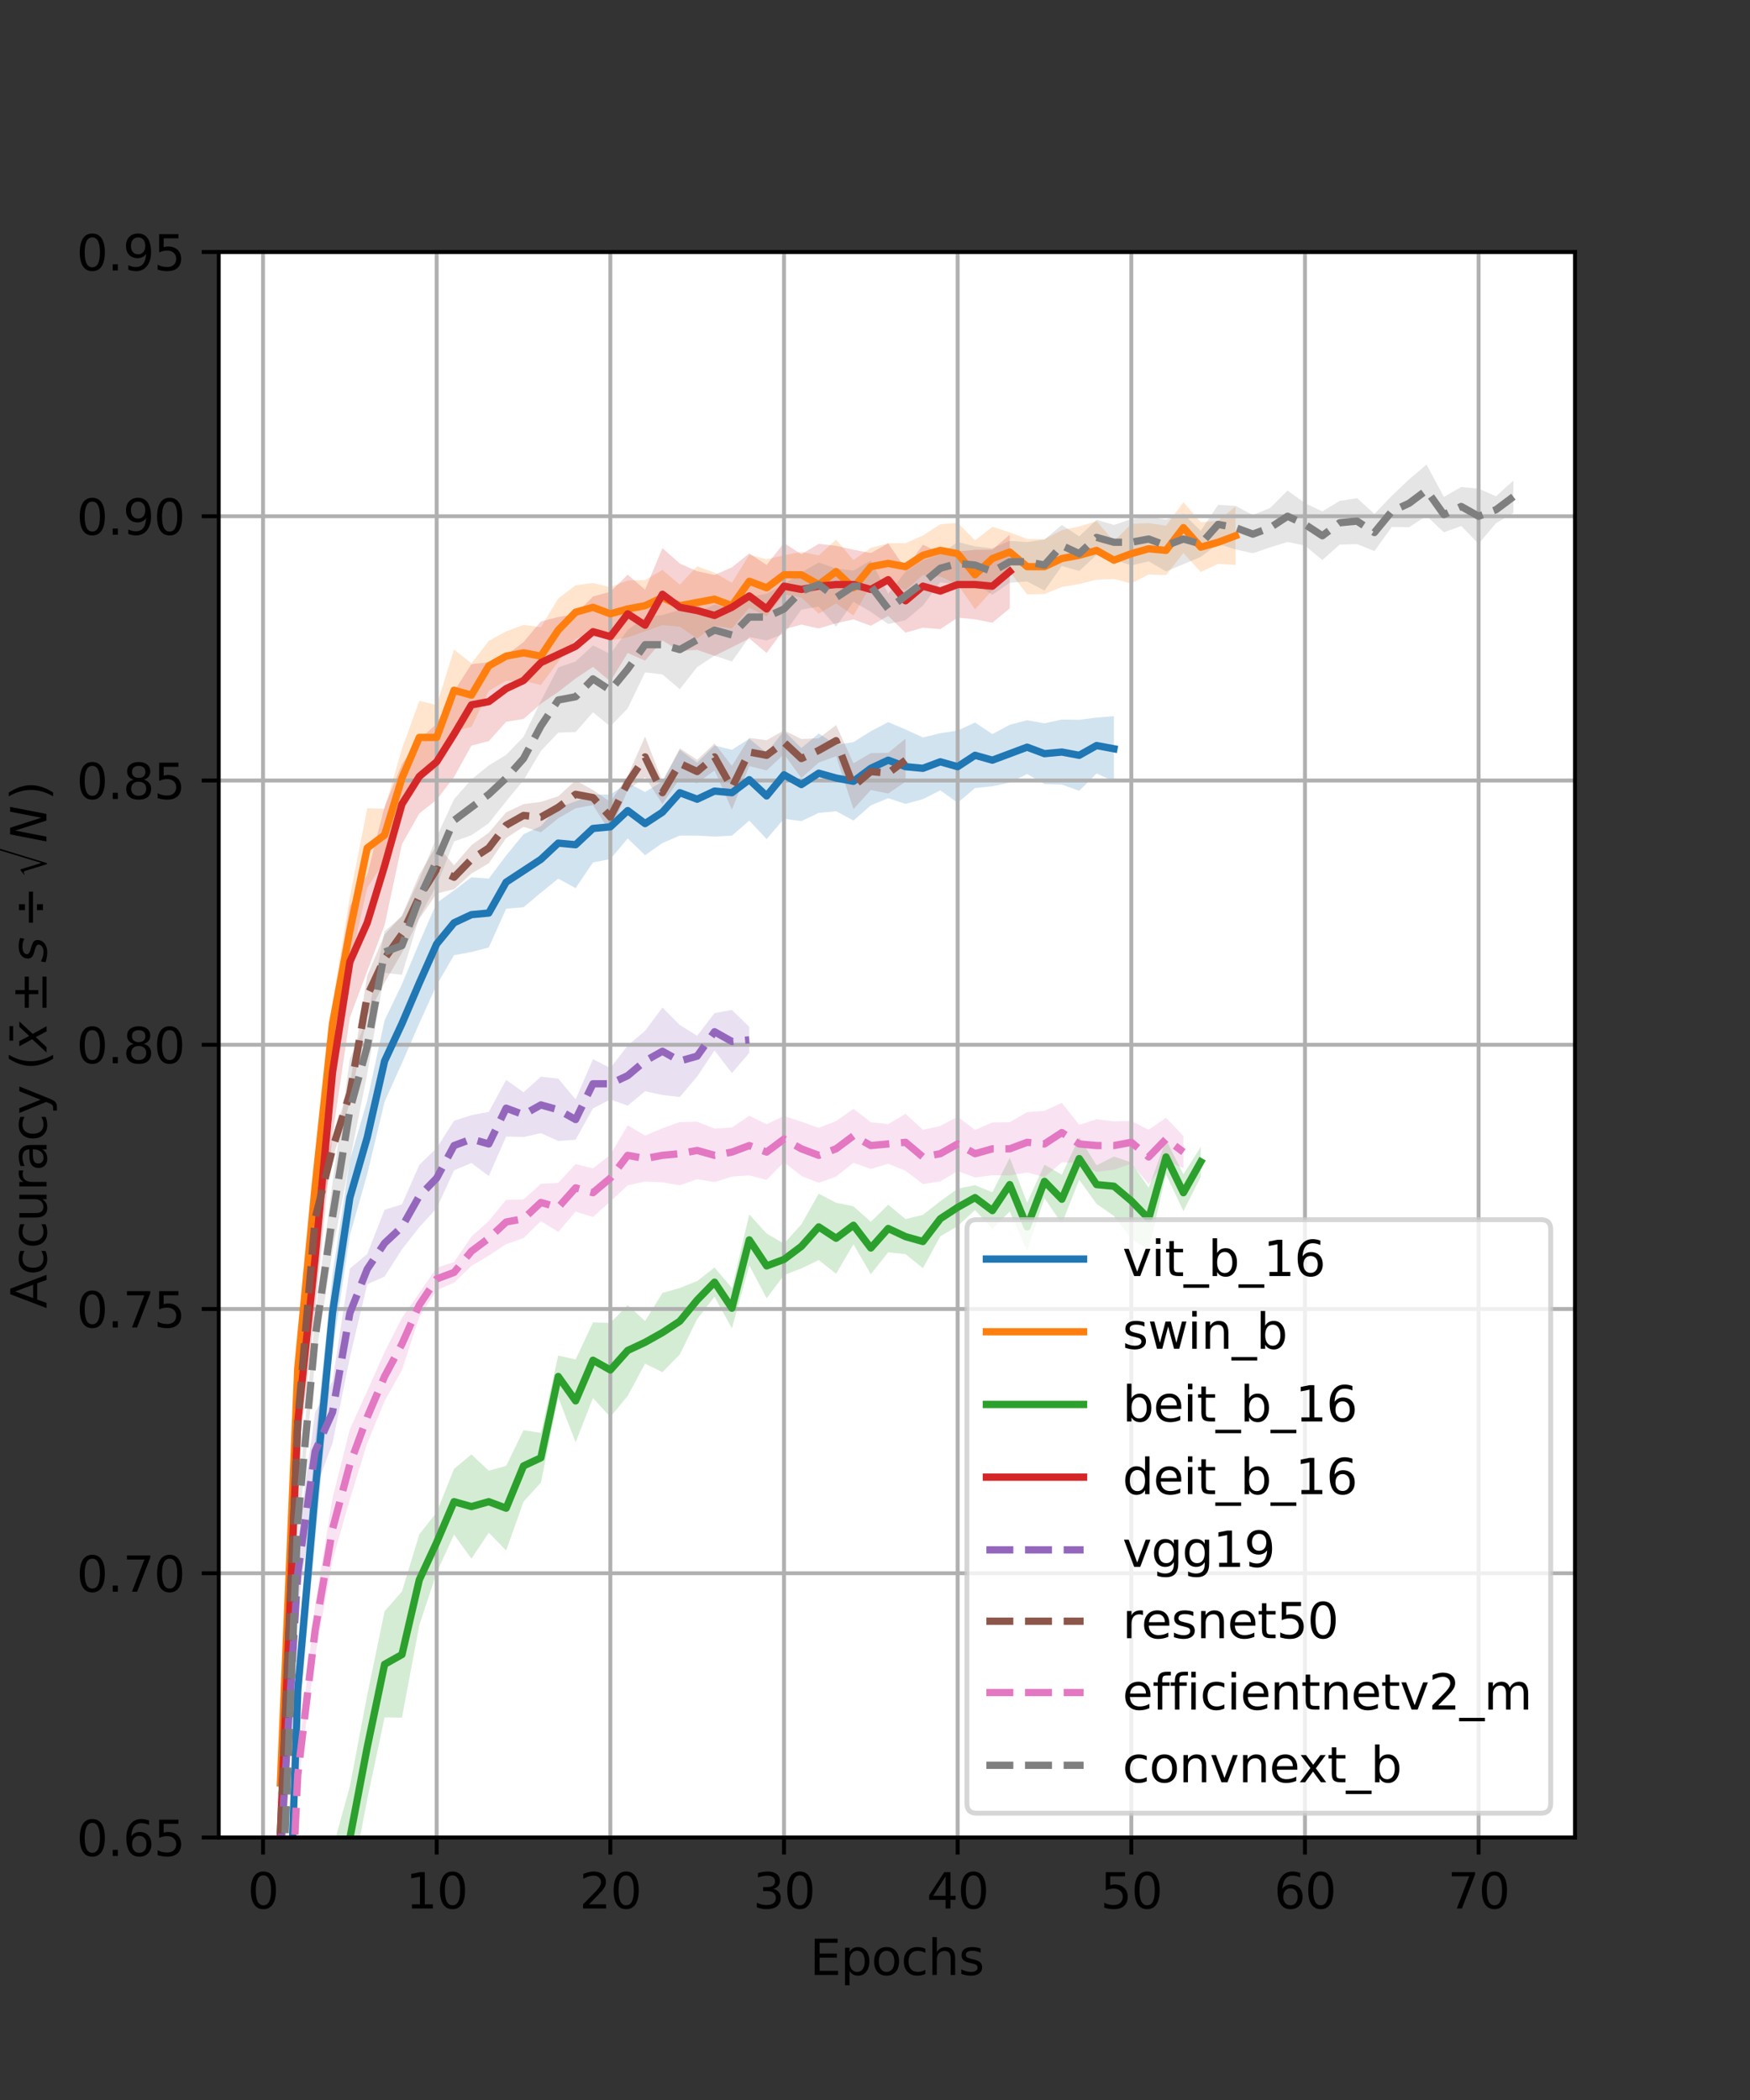 <?xml version="1.0" encoding="utf-8" standalone="no"?>
<!DOCTYPE svg PUBLIC "-//W3C//DTD SVG 1.1//EN"
  "http://www.w3.org/Graphics/SVG/1.1/DTD/svg11.dtd">
<svg xmlns:xlink="http://www.w3.org/1999/xlink" width="360pt" height="432pt" viewBox="0 0 360 432" xmlns="http://www.w3.org/2000/svg" version="1.1">
 <rect x="0" y="0" width="360" height="432" fill="#333333" stroke="none"/>
 <defs>
  <style type="text/css">*{stroke-linejoin: round; stroke-linecap: butt}</style>
 </defs>
 <g id="figure_1">
  <g id="patch_1">
   <path d="M 0 432 
L 360 432 
L 360 0 
L 0 0 
L 0 432 
z
" style="fill: none"/>
  </g>
  <g id="axes_1">
   <g id="patch_2">
    <path d="M 45 378 
L 324 378 
L 324 51.84 
L 45 51.84 
z
" style="fill: #ffffff"/>
   </g>
   <g id="PolyCollection_1">
    <path d="M 57.682 443.222 
L 57.682 456.958 
L 61.254 355.291 
L 64.827 317.265 
L 68.399 278.033 
L 71.971 254.092 
L 75.544 241.572 
L 79.116 226.645 
L 82.688 218.69 
L 86.261 210.497 
L 89.833 202.619 
L 93.405 196.5 
L 96.978 195.841 
L 100.55 194.908 
L 104.122 186.939 
L 107.695 186.636 
L 111.267 183.648 
L 114.839 180.757 
L 118.412 182.697 
L 121.984 177.417 
L 125.556 176.73 
L 129.129 172.48 
L 132.701 175.933 
L 136.273 173.422 
L 139.846 171.888 
L 143.418 171.895 
L 146.99 172.098 
L 150.563 171.904 
L 154.135 168.816 
L 157.707 172.614 
L 161.28 168.434 
L 164.852 168.914 
L 168.424 167.225 
L 171.997 166.881 
L 175.569 168.794 
L 179.141 165.679 
L 182.714 164.206 
L 186.286 165.37 
L 189.859 164.398 
L 193.431 162.589 
L 197.003 165.148 
L 200.576 162.119 
L 204.148 161.746 
L 207.72 160.987 
L 211.293 159.24 
L 214.865 161.285 
L 218.437 161.396 
L 222.01 162.677 
L 225.582 159.123 
L 229.154 160.74 
L 229.154 147.334 
L 229.154 147.334 
L 225.582 147.612 
L 222.01 148.073 
L 218.437 148.015 
L 214.865 148.795 
L 211.293 148.165 
L 207.72 149.094 
L 204.148 151.01 
L 200.576 148.63 
L 197.003 150.285 
L 193.431 150.837 
L 189.859 151.704 
L 186.286 150.063 
L 182.714 148.551 
L 179.141 150.423 
L 175.569 152.66 
L 171.997 153.235 
L 168.424 150.884 
L 164.852 153.879 
L 161.28 150.345 
L 157.707 154.862 
L 154.135 151.97 
L 150.563 154.234 
L 146.99 153.371 
L 143.418 156.919 
L 139.846 154.25 
L 136.273 160.745 
L 132.701 162.917 
L 129.129 161.018 
L 125.556 163.458 
L 121.984 163.439 
L 118.412 164.851 
L 114.839 166.122 
L 111.267 169.921 
L 107.695 171.616 
L 104.122 175.996 
L 100.55 180.739 
L 96.978 180.475 
L 93.405 183.161 
L 89.833 185.74 
L 86.261 193.919 
L 82.688 202.453 
L 79.116 209.885 
L 75.544 226.404 
L 71.971 238.638 
L 68.399 262.2 
L 64.827 296.563 
L 61.254 340.16 
L 57.682 443.222 
z
" clip-path="url(#pde23398121)" style="fill: #1f77b4; fill-opacity: 0.2"/>
   </g>
   <g id="PolyCollection_2">
    <path d="M 57.682 362.549 
L 57.682 371.038 
L 61.254 287.221 
L 64.827 250.851 
L 68.399 214.822 
L 71.971 198.52 
L 75.544 182.627 
L 79.116 177.171 
L 82.688 166.098 
L 86.261 159.22 
L 89.833 158.352 
L 93.405 150.367 
L 96.978 149.54 
L 100.55 142.121 
L 104.122 140.053 
L 107.695 140.055 
L 111.267 140.916 
L 114.839 136.116 
L 118.412 131.469 
L 121.984 129.934 
L 125.556 131.743 
L 129.129 131.124 
L 132.701 129.862 
L 136.273 128.598 
L 139.846 128.928 
L 143.418 131.365 
L 146.99 128.717 
L 150.563 129.3 
L 154.135 125.027 
L 157.707 126.795 
L 161.28 122.25 
L 164.852 122.956 
L 168.424 126.248 
L 171.997 124.125 
L 175.569 126.626 
L 179.141 120.435 
L 182.714 120.046 
L 186.286 121.401 
L 189.859 118.305 
L 193.431 118.603 
L 197.003 120.232 
L 200.576 125.327 
L 204.148 121.427 
L 207.72 117.608 
L 211.293 122.277 
L 214.865 122.203 
L 218.437 120.749 
L 222.01 120.152 
L 225.582 119.242 
L 229.154 119.105 
L 232.727 120.031 
L 236.299 118.18 
L 239.871 118.309 
L 243.444 113.767 
L 247.016 117.668 
L 250.588 115.99 
L 254.161 116.212 
L 254.161 104.216 
L 254.161 104.216 
L 250.588 107.114 
L 247.016 107.444 
L 243.444 103.316 
L 239.871 108.141 
L 236.299 107.601 
L 232.727 107.758 
L 229.154 111.36 
L 225.582 107.208 
L 222.01 108.306 
L 218.437 109.046 
L 214.865 110.938 
L 211.293 110.864 
L 207.72 109.511 
L 204.148 108.368 
L 200.576 111.158 
L 197.003 107.556 
L 193.431 107.847 
L 189.859 110.152 
L 186.286 111.74 
L 182.714 111.757 
L 179.141 112.705 
L 175.569 115.212 
L 171.997 111.023 
L 168.424 114.252 
L 164.852 113.53 
L 161.28 114.236 
L 157.707 115.043 
L 154.135 114.135 
L 150.563 119.898 
L 146.99 117.805 
L 143.418 116.495 
L 139.846 120.269 
L 136.273 117.254 
L 132.701 119.336 
L 129.129 119.411 
L 125.556 120.8 
L 121.984 119.932 
L 118.412 120.405 
L 114.839 123.117 
L 111.267 129.022 
L 107.695 128.545 
L 104.122 129.885 
L 100.55 131.832 
L 96.978 136.455 
L 93.405 133.621 
L 89.833 145.038 
L 86.261 144.17 
L 82.688 154.018 
L 79.116 166.362 
L 75.544 166.259 
L 71.971 184.486 
L 68.399 206.32 
L 64.827 237.196 
L 61.254 275.759 
L 57.682 362.549 
z
" clip-path="url(#pde23398121)" style="fill: #ff7f0e; fill-opacity: 0.2"/>
   </g>
   <g id="PolyCollection_3">
    <path d="M 57.682 563.058 
L 57.682 575.971 
L 61.254 494.057 
L 64.827 439.737 
L 68.399 405.387 
L 71.971 388.859 
L 75.544 370.178 
L 79.116 353.295 
L 82.688 353.344 
L 86.261 334.327 
L 89.833 323.484 
L 93.405 315.682 
L 96.978 320.653 
L 100.55 315.299 
L 104.122 318.966 
L 107.695 308.917 
L 111.267 305.001 
L 114.839 287.473 
L 118.412 296.699 
L 121.984 287.598 
L 125.556 291.506 
L 129.129 287.147 
L 132.701 280.519 
L 136.273 282.284 
L 139.846 278.624 
L 143.418 271.348 
L 146.99 266.771 
L 150.563 273.264 
L 154.135 260.299 
L 157.707 267.072 
L 161.28 262.32 
L 164.852 260.932 
L 168.424 259.214 
L 171.997 262.027 
L 175.569 255.953 
L 179.141 262.129 
L 182.714 257.615 
L 186.286 258.004 
L 189.859 260.879 
L 193.431 254.325 
L 197.003 252.223 
L 200.576 248.924 
L 204.148 252.804 
L 207.72 249.221 
L 211.293 257.365 
L 214.865 246.464 
L 218.437 251.745 
L 222.01 242.698 
L 225.582 247.661 
L 229.154 250.137 
L 232.727 254.94 
L 236.299 257.074 
L 239.871 241.566 
L 243.444 249.154 
L 247.016 242.072 
L 247.016 235.94 
L 247.016 235.94 
L 243.444 241.57 
L 239.871 234.438 
L 236.299 244.354 
L 232.727 239.129 
L 229.154 237.91 
L 225.582 239.717 
L 222.01 233.975 
L 218.437 241.654 
L 214.865 239.576 
L 211.293 247.408 
L 207.72 238.157 
L 204.148 245.279 
L 200.576 243.807 
L 197.003 244.522 
L 193.431 247.103 
L 189.859 249.916 
L 186.286 250.783 
L 182.714 247.827 
L 179.141 251.341 
L 175.569 248.151 
L 171.997 247.43 
L 168.424 245.56 
L 164.852 251.869 
L 161.28 255.834 
L 157.707 253.758 
L 154.135 249.827 
L 150.563 264.961 
L 146.99 260.75 
L 143.418 263.532 
L 139.846 264.954 
L 136.273 265.978 
L 132.701 271.757 
L 129.129 268.474 
L 125.556 272.144 
L 121.984 272.037 
L 118.412 279.662 
L 114.839 278.853 
L 111.267 294.777 
L 107.695 294.206 
L 104.122 301.552 
L 100.55 302.543 
L 96.978 299.196 
L 93.405 302.16 
L 89.833 311.084 
L 86.261 315.629 
L 82.688 327.389 
L 79.116 331.451 
L 75.544 348.69 
L 71.971 367.476 
L 68.399 380.385 
L 64.827 410.933 
L 61.254 467.674 
L 57.682 563.058 
z
" clip-path="url(#pde23398121)" style="fill: #2ca02c; fill-opacity: 0.2"/>
   </g>
   <g id="PolyCollection_4">
    <path d="M 57.682 363.988 
L 57.682 389.67 
L 61.254 300.665 
L 64.827 269.562 
L 68.399 233.591 
L 71.971 209.307 
L 75.544 199.768 
L 79.116 190.311 
L 82.688 173.649 
L 86.261 167.334 
L 89.833 164.512 
L 93.405 159.836 
L 96.978 153.374 
L 100.55 152.451 
L 104.122 148.482 
L 107.695 147.892 
L 111.267 144.77 
L 114.839 142.336 
L 118.412 139.568 
L 121.984 137.192 
L 125.556 140.168 
L 129.129 134.328 
L 132.701 135.915 
L 136.273 131.757 
L 139.846 133.931 
L 143.418 133.686 
L 146.99 134.925 
L 150.563 133.151 
L 154.135 131.337 
L 157.707 134.315 
L 161.28 129.476 
L 164.852 128.487 
L 168.424 129.285 
L 171.997 128.212 
L 175.569 127.417 
L 179.141 128.734 
L 182.714 126.715 
L 186.286 130.15 
L 189.859 129.123 
L 193.431 129.423 
L 197.003 127.057 
L 200.576 127.397 
L 204.148 128.095 
L 207.72 125.154 
L 207.72 109.993 
L 207.72 109.993 
L 204.148 113.074 
L 200.576 113.103 
L 197.003 113.443 
L 193.431 113.754 
L 189.859 112.046 
L 186.286 117.04 
L 182.714 111.777 
L 179.141 113.773 
L 175.569 113.083 
L 171.997 112.288 
L 168.424 111.884 
L 164.852 114.021 
L 161.28 111.693 
L 157.707 116.22 
L 154.135 113.846 
L 150.563 116.715 
L 146.99 118.286 
L 143.418 117.518 
L 139.846 115.935 
L 136.273 112.757 
L 132.701 121.311 
L 129.129 118.215 
L 125.556 121.742 
L 121.984 122.71 
L 118.412 126.356 
L 114.839 126.933 
L 111.267 127.844 
L 107.695 132.081 
L 104.122 134.836 
L 100.55 136.22 
L 96.978 136.635 
L 93.405 142.217 
L 89.833 148.914 
L 86.261 152.114 
L 82.688 157.172 
L 79.116 165.934 
L 75.544 179.893 
L 71.971 186.412 
L 68.399 207.623 
L 64.827 247.923 
L 61.254 284.393 
L 57.682 363.988 
z
" clip-path="url(#pde23398121)" style="fill: #d62728; fill-opacity: 0.2"/>
   </g>
   <g id="PolyCollection_5">
    <path d="M 57.682 373.873 
L 57.682 389.152 
L 61.254 330.577 
L 64.827 306.59 
L 68.399 296.9 
L 71.971 279.262 
L 75.544 264.195 
L 79.116 262.6 
L 82.688 257.016 
L 86.261 252.435 
L 89.833 248.555 
L 93.405 240.75 
L 96.978 239.244 
L 100.55 241.919 
L 104.122 233.794 
L 107.695 233.903 
L 111.267 233.106 
L 114.839 234.714 
L 118.412 234.453 
L 121.984 228.005 
L 125.556 226.183 
L 129.129 227.453 
L 132.701 224.479 
L 136.273 225.256 
L 139.846 225.67 
L 143.418 221.447 
L 146.99 216.08 
L 150.563 220.742 
L 154.135 216.593 
L 154.135 211.24 
L 154.135 211.24 
L 150.563 207.76 
L 146.99 208.408 
L 143.418 213.077 
L 139.846 210.86 
L 136.273 207.26 
L 132.701 212.052 
L 129.129 215.099 
L 125.556 219.714 
L 121.984 217.892 
L 118.412 226.163 
L 114.839 221.888 
L 111.267 221.489 
L 107.695 224.706 
L 104.122 222.139 
L 100.55 228.732 
L 96.978 229.4 
L 93.405 230.571 
L 89.833 236.146 
L 86.261 239.626 
L 82.688 247.757 
L 79.116 248.864 
L 75.544 257.973 
L 71.971 260.97 
L 68.399 284.144 
L 64.827 290.512 
L 61.254 316.703 
L 57.682 373.873 
z
" clip-path="url(#pde23398121)" style="fill: #9467bd; fill-opacity: 0.2"/>
   </g>
   <g id="PolyCollection_6">
    <path d="M 57.682 369.444 
L 57.682 384.883 
L 61.254 298.711 
L 64.827 255.913 
L 68.399 238.471 
L 71.971 226.788 
L 75.544 209.015 
L 79.116 202.141 
L 82.688 196.009 
L 86.261 189.01 
L 89.833 183.798 
L 93.405 182.922 
L 96.978 179.701 
L 100.55 177.59 
L 104.122 172.404 
L 107.695 170.082 
L 111.267 171.216 
L 114.839 168.348 
L 118.412 166.271 
L 121.984 165.624 
L 125.556 171.216 
L 129.129 162.501 
L 132.701 159.894 
L 136.273 165.374 
L 139.846 160.159 
L 143.418 161.121 
L 146.99 158.488 
L 150.563 166.572 
L 154.135 157.603 
L 157.707 158.486 
L 161.28 155.146 
L 164.852 160.051 
L 168.424 156.875 
L 171.997 155.564 
L 175.569 166.444 
L 179.141 162.52 
L 182.714 163.24 
L 186.286 160.804 
L 186.286 151.953 
L 186.286 151.953 
L 182.714 154.87 
L 179.141 154.921 
L 175.569 157.018 
L 171.997 149.164 
L 168.424 151.868 
L 164.852 152.037 
L 161.28 150.252 
L 157.707 152.264 
L 154.135 151.809 
L 150.563 157.559 
L 146.99 152.931 
L 143.418 156.319 
L 139.846 153.936 
L 136.273 160.763 
L 132.701 151.525 
L 129.129 159.623 
L 125.556 164.958 
L 121.984 162.521 
L 118.412 160.536 
L 114.839 163.811 
L 111.267 164.958 
L 107.695 165.423 
L 104.122 167.115 
L 100.55 171.296 
L 96.978 173.868 
L 93.405 178.006 
L 89.833 173.785 
L 86.261 179.947 
L 82.688 188.336 
L 79.116 192.24 
L 75.544 200.753 
L 71.971 223.123 
L 68.399 234.187 
L 64.827 245.515 
L 61.254 286.347 
L 57.682 369.444 
z
" clip-path="url(#pde23398121)" style="fill: #8c564b; fill-opacity: 0.2"/>
   </g>
   <g id="PolyCollection_7">
    <path d="M 57.682 428.398 
L 57.682 451.71 
L 61.254 367.568 
L 64.827 340.638 
L 68.399 321.034 
L 71.971 308.452 
L 75.544 296.904 
L 79.116 288.219 
L 82.688 281.851 
L 86.261 270.925 
L 89.833 265.421 
L 93.405 263.869 
L 96.978 260.424 
L 100.55 258.292 
L 104.122 255.945 
L 107.695 254.693 
L 111.267 251.205 
L 114.839 253.418 
L 118.412 249.252 
L 121.984 250.363 
L 125.556 247.158 
L 129.129 243.849 
L 132.701 243.067 
L 136.273 243.23 
L 139.846 243.846 
L 143.418 242.578 
L 146.99 243.18 
L 150.563 242.055 
L 154.135 241.797 
L 157.707 242.73 
L 161.28 239.071 
L 164.852 241.912 
L 168.424 243.33 
L 171.997 242.036 
L 175.569 239.211 
L 179.141 240.468 
L 182.714 239.402 
L 186.286 240.857 
L 189.859 243.585 
L 193.431 243.044 
L 197.003 240.909 
L 200.576 242.227 
L 204.148 241.76 
L 207.72 241.811 
L 211.293 241.205 
L 214.865 242.149 
L 218.437 239.093 
L 222.01 239.263 
L 225.582 241.07 
L 229.154 240.639 
L 232.727 239.385 
L 236.299 243.61 
L 239.871 238.703 
L 243.444 240.319 
L 243.444 233.678 
L 243.444 233.678 
L 239.871 229.941 
L 236.299 232.394 
L 232.727 230.598 
L 229.154 230.682 
L 225.582 230.251 
L 222.01 231.389 
L 218.437 226.875 
L 214.865 228.503 
L 211.293 228.778 
L 207.72 230.848 
L 204.148 230.899 
L 200.576 232.439 
L 197.003 229.743 
L 193.431 231.622 
L 189.859 232.419 
L 186.286 229.125 
L 182.714 231.249 
L 179.141 230.853 
L 175.569 228.096 
L 171.997 230.623 
L 168.424 232.005 
L 164.852 230.747 
L 161.28 229.574 
L 157.707 231.268 
L 154.135 229.524 
L 150.563 231.942 
L 146.99 232.156 
L 143.418 230.75 
L 139.846 230.821 
L 136.273 232.105 
L 132.701 233.606 
L 129.129 231.486 
L 125.556 237.544 
L 121.984 240.361 
L 118.412 239.464 
L 114.839 243.327 
L 111.267 243.533 
L 107.695 246.735 
L 104.122 246.821 
L 100.55 251.164 
L 96.978 254.384 
L 93.405 259.638 
L 89.833 260.762 
L 86.261 265.963 
L 82.688 271.094 
L 79.116 278.106 
L 75.544 286.147 
L 71.971 294.002 
L 68.399 308.182 
L 64.827 330.059 
L 61.254 362.674 
L 57.682 428.398 
z
" clip-path="url(#pde23398121)" style="fill: #e377c2; fill-opacity: 0.2"/>
   </g>
   <g id="PolyCollection_8">
    <path d="M 57.682 391.656 
L 57.682 410.173 
L 61.254 316.66 
L 64.827 279.775 
L 68.399 257.364 
L 71.971 238.76 
L 75.544 220.912 
L 79.116 200.136 
L 82.688 200.531 
L 86.261 188.664 
L 89.833 182.098 
L 93.405 173.105 
L 96.978 171.811 
L 100.55 169.35 
L 104.122 164.83 
L 107.695 160.513 
L 111.267 154.493 
L 114.839 150.704 
L 118.412 150.592 
L 121.984 146.528 
L 125.556 149.448 
L 129.129 145.708 
L 132.701 138.309 
L 136.273 138.736 
L 139.846 141.784 
L 143.418 137.231 
L 146.99 134.879 
L 150.563 136.081 
L 154.135 131.058 
L 157.707 131.748 
L 161.28 130.358 
L 164.852 125.417 
L 168.424 124.788 
L 171.997 128.887 
L 175.569 123.784 
L 179.141 125.863 
L 182.714 128.379 
L 186.286 127.593 
L 189.859 124.569 
L 193.431 119.782 
L 197.003 120.307 
L 200.576 120.086 
L 204.148 122.346 
L 207.72 119.883 
L 211.293 119.616 
L 214.865 121.498 
L 218.437 116.44 
L 222.01 117.466 
L 225.582 114.159 
L 229.154 115.116 
L 232.727 116.324 
L 236.299 115.476 
L 239.871 117.553 
L 243.444 116.05 
L 247.016 114.563 
L 250.588 111.901 
L 254.161 113.017 
L 257.733 113.817 
L 261.305 112.591 
L 264.878 111.489 
L 268.45 112.234 
L 272.022 115.221 
L 275.595 112.039 
L 279.167 111.923 
L 282.739 113.359 
L 286.312 108.396 
L 289.884 108.446 
L 293.456 106.121 
L 297.029 109.507 
L 300.601 108.2 
L 304.173 111.872 
L 307.746 107.631 
L 311.318 105.514 
L 311.318 98.857 
L 311.318 98.857 
L 307.746 102.093 
L 304.173 100.528 
L 300.601 100.186 
L 297.029 102.224 
L 293.456 95.574 
L 289.884 98.602 
L 286.312 101.997 
L 282.739 105.731 
L 279.167 102.485 
L 275.595 103.038 
L 272.022 105.208 
L 268.45 103.511 
L 264.878 100.911 
L 261.305 104.493 
L 257.733 105.943 
L 254.161 104.066 
L 250.588 103.844 
L 247.016 109.211 
L 243.444 105.717 
L 239.871 106.89 
L 236.299 106.29 
L 232.727 106.78 
L 229.154 107.988 
L 225.582 106.938 
L 222.01 110.322 
L 218.437 108.003 
L 214.865 110.973 
L 211.293 111.518 
L 207.72 111.25 
L 204.148 112.802 
L 200.576 112.385 
L 197.003 111.495 
L 193.431 114.027 
L 189.859 115.262 
L 186.286 117.591 
L 182.714 122.157 
L 179.141 115.306 
L 175.569 117.385 
L 171.997 116.965 
L 168.424 115.712 
L 164.852 117.759 
L 161.28 120.178 
L 157.707 122.133 
L 154.135 122.823 
L 150.563 125.159 
L 146.99 124.354 
L 143.418 126.016 
L 139.846 125.478 
L 136.273 126.518 
L 132.701 126.945 
L 129.129 129.582 
L 125.556 134.54 
L 121.984 132.776 
L 118.412 136.072 
L 114.839 137.298 
L 111.267 144.214 
L 107.695 151.575 
L 104.122 155.286 
L 100.55 157.457 
L 96.978 160.349 
L 93.405 164.407 
L 89.833 172.14 
L 86.261 180.962 
L 82.688 188.497 
L 79.116 191.568 
L 75.544 209.597 
L 71.971 217.842 
L 68.399 243.394 
L 64.827 270.493 
L 61.254 309.21 
L 57.682 391.656 
z
" clip-path="url(#pde23398121)" style="fill: #7f7f7f; fill-opacity: 0.2"/>
   </g>
   <g id="matplotlib.axis_1">
    <g id="xtick_1">
     <g id="line2d_1">
      <path d="M 54.109 378 
L 54.109 51.84 
" clip-path="url(#pde23398121)" style="fill: none; stroke: #b0b0b0; stroke-width: 0.8; stroke-linecap: square"/>
     </g>
     <g id="line2d_2">
      <defs>
       <path id="m5b0a033b77" d="M 0 0 
L 0 3.5 
" style="stroke: #000000; stroke-width: 0.8"/>
      </defs>
      <g>
       <use xlink:href="#m5b0a033b77" x="54.109" y="378" style="stroke: #000000; stroke-width: 0.8"/>
      </g>
     </g>
     <g id="text_1">
      <!-- 0 -->
      <g transform="translate(50.928 392.598)scale(0.1 -0.1)">
       <defs>
        <path id="DejaVuSans-30" d="M 2034 4250 
Q 1547 4250 1301 3770 
Q 1056 3291 1056 2328 
Q 1056 1369 1301 889 
Q 1547 409 2034 409 
Q 2525 409 2770 889 
Q 3016 1369 3016 2328 
Q 3016 3291 2770 3770 
Q 2525 4250 2034 4250 
z
M 2034 4750 
Q 2819 4750 3233 4129 
Q 3647 3509 3647 2328 
Q 3647 1150 3233 529 
Q 2819 -91 2034 -91 
Q 1250 -91 836 529 
Q 422 1150 422 2328 
Q 422 3509 836 4129 
Q 1250 4750 2034 4750 
z
" transform="scale(0.016)"/>
       </defs>
       <use xlink:href="#DejaVuSans-30"/>
      </g>
     </g>
    </g>
    <g id="xtick_2">
     <g id="line2d_3">
      <path d="M 89.833 378 
L 89.833 51.84 
" clip-path="url(#pde23398121)" style="fill: none; stroke: #b0b0b0; stroke-width: 0.8; stroke-linecap: square"/>
     </g>
     <g id="line2d_4">
      <g>
       <use xlink:href="#m5b0a033b77" x="89.833" y="378" style="stroke: #000000; stroke-width: 0.8"/>
      </g>
     </g>
     <g id="text_2">
      <!-- 10 -->
      <g transform="translate(83.47 392.598)scale(0.1 -0.1)">
       <defs>
        <path id="DejaVuSans-31" d="M 794 531 
L 1825 531 
L 1825 4091 
L 703 3866 
L 703 4441 
L 1819 4666 
L 2450 4666 
L 2450 531 
L 3481 531 
L 3481 0 
L 794 0 
L 794 531 
z
" transform="scale(0.016)"/>
       </defs>
       <use xlink:href="#DejaVuSans-31"/>
       <use xlink:href="#DejaVuSans-30" x="63.623"/>
      </g>
     </g>
    </g>
    <g id="xtick_3">
     <g id="line2d_5">
      <path d="M 125.556 378 
L 125.556 51.84 
" clip-path="url(#pde23398121)" style="fill: none; stroke: #b0b0b0; stroke-width: 0.8; stroke-linecap: square"/>
     </g>
     <g id="line2d_6">
      <g>
       <use xlink:href="#m5b0a033b77" x="125.556" y="378" style="stroke: #000000; stroke-width: 0.8"/>
      </g>
     </g>
     <g id="text_3">
      <!-- 20 -->
      <g transform="translate(119.194 392.598)scale(0.1 -0.1)">
       <defs>
        <path id="DejaVuSans-32" d="M 1228 531 
L 3431 531 
L 3431 0 
L 469 0 
L 469 531 
Q 828 903 1448 1529 
Q 2069 2156 2228 2338 
Q 2531 2678 2651 2914 
Q 2772 3150 2772 3378 
Q 2772 3750 2511 3984 
Q 2250 4219 1831 4219 
Q 1534 4219 1204 4116 
Q 875 4013 500 3803 
L 500 4441 
Q 881 4594 1212 4672 
Q 1544 4750 1819 4750 
Q 2544 4750 2975 4387 
Q 3406 4025 3406 3419 
Q 3406 3131 3298 2873 
Q 3191 2616 2906 2266 
Q 2828 2175 2409 1742 
Q 1991 1309 1228 531 
z
" transform="scale(0.016)"/>
       </defs>
       <use xlink:href="#DejaVuSans-32"/>
       <use xlink:href="#DejaVuSans-30" x="63.623"/>
      </g>
     </g>
    </g>
    <g id="xtick_4">
     <g id="line2d_7">
      <path d="M 161.28 378 
L 161.28 51.84 
" clip-path="url(#pde23398121)" style="fill: none; stroke: #b0b0b0; stroke-width: 0.8; stroke-linecap: square"/>
     </g>
     <g id="line2d_8">
      <g>
       <use xlink:href="#m5b0a033b77" x="161.28" y="378" style="stroke: #000000; stroke-width: 0.8"/>
      </g>
     </g>
     <g id="text_4">
      <!-- 30 -->
      <g transform="translate(154.917 392.598)scale(0.1 -0.1)">
       <defs>
        <path id="DejaVuSans-33" d="M 2597 2516 
Q 3050 2419 3304 2112 
Q 3559 1806 3559 1356 
Q 3559 666 3084 287 
Q 2609 -91 1734 -91 
Q 1441 -91 1130 -33 
Q 819 25 488 141 
L 488 750 
Q 750 597 1062 519 
Q 1375 441 1716 441 
Q 2309 441 2620 675 
Q 2931 909 2931 1356 
Q 2931 1769 2642 2001 
Q 2353 2234 1838 2234 
L 1294 2234 
L 1294 2753 
L 1863 2753 
Q 2328 2753 2575 2939 
Q 2822 3125 2822 3475 
Q 2822 3834 2567 4026 
Q 2313 4219 1838 4219 
Q 1578 4219 1281 4162 
Q 984 4106 628 3988 
L 628 4550 
Q 988 4650 1302 4700 
Q 1616 4750 1894 4750 
Q 2613 4750 3031 4423 
Q 3450 4097 3450 3541 
Q 3450 3153 3228 2886 
Q 3006 2619 2597 2516 
z
" transform="scale(0.016)"/>
       </defs>
       <use xlink:href="#DejaVuSans-33"/>
       <use xlink:href="#DejaVuSans-30" x="63.623"/>
      </g>
     </g>
    </g>
    <g id="xtick_5">
     <g id="line2d_9">
      <path d="M 197.003 378 
L 197.003 51.84 
" clip-path="url(#pde23398121)" style="fill: none; stroke: #b0b0b0; stroke-width: 0.8; stroke-linecap: square"/>
     </g>
     <g id="line2d_10">
      <g>
       <use xlink:href="#m5b0a033b77" x="197.003" y="378" style="stroke: #000000; stroke-width: 0.8"/>
      </g>
     </g>
     <g id="text_5">
      <!-- 40 -->
      <g transform="translate(190.641 392.598)scale(0.1 -0.1)">
       <defs>
        <path id="DejaVuSans-34" d="M 2419 4116 
L 825 1625 
L 2419 1625 
L 2419 4116 
z
M 2253 4666 
L 3047 4666 
L 3047 1625 
L 3713 1625 
L 3713 1100 
L 3047 1100 
L 3047 0 
L 2419 0 
L 2419 1100 
L 313 1100 
L 313 1709 
L 2253 4666 
z
" transform="scale(0.016)"/>
       </defs>
       <use xlink:href="#DejaVuSans-34"/>
       <use xlink:href="#DejaVuSans-30" x="63.623"/>
      </g>
     </g>
    </g>
    <g id="xtick_6">
     <g id="line2d_11">
      <path d="M 232.727 378 
L 232.727 51.84 
" clip-path="url(#pde23398121)" style="fill: none; stroke: #b0b0b0; stroke-width: 0.8; stroke-linecap: square"/>
     </g>
     <g id="line2d_12">
      <g>
       <use xlink:href="#m5b0a033b77" x="232.727" y="378" style="stroke: #000000; stroke-width: 0.8"/>
      </g>
     </g>
     <g id="text_6">
      <!-- 50 -->
      <g transform="translate(226.364 392.598)scale(0.1 -0.1)">
       <defs>
        <path id="DejaVuSans-35" d="M 691 4666 
L 3169 4666 
L 3169 4134 
L 1269 4134 
L 1269 2991 
Q 1406 3038 1543 3061 
Q 1681 3084 1819 3084 
Q 2600 3084 3056 2656 
Q 3513 2228 3513 1497 
Q 3513 744 3044 326 
Q 2575 -91 1722 -91 
Q 1428 -91 1123 -41 
Q 819 9 494 109 
L 494 744 
Q 775 591 1075 516 
Q 1375 441 1709 441 
Q 2250 441 2565 725 
Q 2881 1009 2881 1497 
Q 2881 1984 2565 2268 
Q 2250 2553 1709 2553 
Q 1456 2553 1204 2497 
Q 953 2441 691 2322 
L 691 4666 
z
" transform="scale(0.016)"/>
       </defs>
       <use xlink:href="#DejaVuSans-35"/>
       <use xlink:href="#DejaVuSans-30" x="63.623"/>
      </g>
     </g>
    </g>
    <g id="xtick_7">
     <g id="line2d_13">
      <path d="M 268.45 378 
L 268.45 51.84 
" clip-path="url(#pde23398121)" style="fill: none; stroke: #b0b0b0; stroke-width: 0.8; stroke-linecap: square"/>
     </g>
     <g id="line2d_14">
      <g>
       <use xlink:href="#m5b0a033b77" x="268.45" y="378" style="stroke: #000000; stroke-width: 0.8"/>
      </g>
     </g>
     <g id="text_7">
      <!-- 60 -->
      <g transform="translate(262.088 392.598)scale(0.1 -0.1)">
       <defs>
        <path id="DejaVuSans-36" d="M 2113 2584 
Q 1688 2584 1439 2293 
Q 1191 2003 1191 1497 
Q 1191 994 1439 701 
Q 1688 409 2113 409 
Q 2538 409 2786 701 
Q 3034 994 3034 1497 
Q 3034 2003 2786 2293 
Q 2538 2584 2113 2584 
z
M 3366 4563 
L 3366 3988 
Q 3128 4100 2886 4159 
Q 2644 4219 2406 4219 
Q 1781 4219 1451 3797 
Q 1122 3375 1075 2522 
Q 1259 2794 1537 2939 
Q 1816 3084 2150 3084 
Q 2853 3084 3261 2657 
Q 3669 2231 3669 1497 
Q 3669 778 3244 343 
Q 2819 -91 2113 -91 
Q 1303 -91 875 529 
Q 447 1150 447 2328 
Q 447 3434 972 4092 
Q 1497 4750 2381 4750 
Q 2619 4750 2861 4703 
Q 3103 4656 3366 4563 
z
" transform="scale(0.016)"/>
       </defs>
       <use xlink:href="#DejaVuSans-36"/>
       <use xlink:href="#DejaVuSans-30" x="63.623"/>
      </g>
     </g>
    </g>
    <g id="xtick_8">
     <g id="line2d_15">
      <path d="M 304.173 378 
L 304.173 51.84 
" clip-path="url(#pde23398121)" style="fill: none; stroke: #b0b0b0; stroke-width: 0.8; stroke-linecap: square"/>
     </g>
     <g id="line2d_16">
      <g>
       <use xlink:href="#m5b0a033b77" x="304.173" y="378" style="stroke: #000000; stroke-width: 0.8"/>
      </g>
     </g>
     <g id="text_8">
      <!-- 70 -->
      <g transform="translate(297.811 392.598)scale(0.1 -0.1)">
       <defs>
        <path id="DejaVuSans-37" d="M 525 4666 
L 3525 4666 
L 3525 4397 
L 1831 0 
L 1172 0 
L 2766 4134 
L 525 4134 
L 525 4666 
z
" transform="scale(0.016)"/>
       </defs>
       <use xlink:href="#DejaVuSans-37"/>
       <use xlink:href="#DejaVuSans-30" x="63.623"/>
      </g>
     </g>
    </g>
    <g id="text_9">
     <!-- Epochs -->
     <g transform="translate(166.584 406.277)scale(0.1 -0.1)">
      <defs>
       <path id="DejaVuSans-45" d="M 628 4666 
L 3578 4666 
L 3578 4134 
L 1259 4134 
L 1259 2753 
L 3481 2753 
L 3481 2222 
L 1259 2222 
L 1259 531 
L 3634 531 
L 3634 0 
L 628 0 
L 628 4666 
z
" transform="scale(0.016)"/>
       <path id="DejaVuSans-70" d="M 1159 525 
L 1159 -1331 
L 581 -1331 
L 581 3500 
L 1159 3500 
L 1159 2969 
Q 1341 3281 1617 3432 
Q 1894 3584 2278 3584 
Q 2916 3584 3314 3078 
Q 3713 2572 3713 1747 
Q 3713 922 3314 415 
Q 2916 -91 2278 -91 
Q 1894 -91 1617 61 
Q 1341 213 1159 525 
z
M 3116 1747 
Q 3116 2381 2855 2742 
Q 2594 3103 2138 3103 
Q 1681 3103 1420 2742 
Q 1159 2381 1159 1747 
Q 1159 1113 1420 752 
Q 1681 391 2138 391 
Q 2594 391 2855 752 
Q 3116 1113 3116 1747 
z
" transform="scale(0.016)"/>
       <path id="DejaVuSans-6f" d="M 1959 3097 
Q 1497 3097 1228 2736 
Q 959 2375 959 1747 
Q 959 1119 1226 758 
Q 1494 397 1959 397 
Q 2419 397 2687 759 
Q 2956 1122 2956 1747 
Q 2956 2369 2687 2733 
Q 2419 3097 1959 3097 
z
M 1959 3584 
Q 2709 3584 3137 3096 
Q 3566 2609 3566 1747 
Q 3566 888 3137 398 
Q 2709 -91 1959 -91 
Q 1206 -91 779 398 
Q 353 888 353 1747 
Q 353 2609 779 3096 
Q 1206 3584 1959 3584 
z
" transform="scale(0.016)"/>
       <path id="DejaVuSans-63" d="M 3122 3366 
L 3122 2828 
Q 2878 2963 2633 3030 
Q 2388 3097 2138 3097 
Q 1578 3097 1268 2742 
Q 959 2388 959 1747 
Q 959 1106 1268 751 
Q 1578 397 2138 397 
Q 2388 397 2633 464 
Q 2878 531 3122 666 
L 3122 134 
Q 2881 22 2623 -34 
Q 2366 -91 2075 -91 
Q 1284 -91 818 406 
Q 353 903 353 1747 
Q 353 2603 823 3093 
Q 1294 3584 2113 3584 
Q 2378 3584 2631 3529 
Q 2884 3475 3122 3366 
z
" transform="scale(0.016)"/>
       <path id="DejaVuSans-68" d="M 3513 2113 
L 3513 0 
L 2938 0 
L 2938 2094 
Q 2938 2591 2744 2837 
Q 2550 3084 2163 3084 
Q 1697 3084 1428 2787 
Q 1159 2491 1159 1978 
L 1159 0 
L 581 0 
L 581 4863 
L 1159 4863 
L 1159 2956 
Q 1366 3272 1645 3428 
Q 1925 3584 2291 3584 
Q 2894 3584 3203 3211 
Q 3513 2838 3513 2113 
z
" transform="scale(0.016)"/>
       <path id="DejaVuSans-73" d="M 2834 3397 
L 2834 2853 
Q 2591 2978 2328 3040 
Q 2066 3103 1784 3103 
Q 1356 3103 1142 2972 
Q 928 2841 928 2578 
Q 928 2378 1081 2264 
Q 1234 2150 1697 2047 
L 1894 2003 
Q 2506 1872 2764 1633 
Q 3022 1394 3022 966 
Q 3022 478 2636 193 
Q 2250 -91 1575 -91 
Q 1294 -91 989 -36 
Q 684 19 347 128 
L 347 722 
Q 666 556 975 473 
Q 1284 391 1588 391 
Q 1994 391 2212 530 
Q 2431 669 2431 922 
Q 2431 1156 2273 1281 
Q 2116 1406 1581 1522 
L 1381 1569 
Q 847 1681 609 1914 
Q 372 2147 372 2553 
Q 372 3047 722 3315 
Q 1072 3584 1716 3584 
Q 2034 3584 2315 3537 
Q 2597 3491 2834 3397 
z
" transform="scale(0.016)"/>
      </defs>
      <use xlink:href="#DejaVuSans-45"/>
      <use xlink:href="#DejaVuSans-70" x="63.184"/>
      <use xlink:href="#DejaVuSans-6f" x="126.66"/>
      <use xlink:href="#DejaVuSans-63" x="187.842"/>
      <use xlink:href="#DejaVuSans-68" x="242.822"/>
      <use xlink:href="#DejaVuSans-73" x="306.201"/>
     </g>
    </g>
   </g>
   <g id="matplotlib.axis_2">
    <g id="ytick_1">
     <g id="line2d_17">
      <path d="M 45 378 
L 324 378 
" clip-path="url(#pde23398121)" style="fill: none; stroke: #b0b0b0; stroke-width: 0.8; stroke-linecap: square"/>
     </g>
     <g id="line2d_18">
      <defs>
       <path id="m094b0c6912" d="M 0 0 
L -3.5 0 
" style="stroke: #000000; stroke-width: 0.8"/>
      </defs>
      <g>
       <use xlink:href="#m094b0c6912" x="45" y="378" style="stroke: #000000; stroke-width: 0.8"/>
      </g>
     </g>
     <g id="text_10">
      <!-- 0.65 -->
      <g transform="translate(15.734 381.799)scale(0.1 -0.1)">
       <defs>
        <path id="DejaVuSans-2e" d="M 684 794 
L 1344 794 
L 1344 0 
L 684 0 
L 684 794 
z
" transform="scale(0.016)"/>
       </defs>
       <use xlink:href="#DejaVuSans-30"/>
       <use xlink:href="#DejaVuSans-2e" x="63.623"/>
       <use xlink:href="#DejaVuSans-36" x="95.41"/>
       <use xlink:href="#DejaVuSans-35" x="159.033"/>
      </g>
     </g>
    </g>
    <g id="ytick_2">
     <g id="line2d_19">
      <path d="M 45 323.64 
L 324 323.64 
" clip-path="url(#pde23398121)" style="fill: none; stroke: #b0b0b0; stroke-width: 0.8; stroke-linecap: square"/>
     </g>
     <g id="line2d_20">
      <g>
       <use xlink:href="#m094b0c6912" x="45" y="323.64" style="stroke: #000000; stroke-width: 0.8"/>
      </g>
     </g>
     <g id="text_11">
      <!-- 0.70 -->
      <g transform="translate(15.734 327.439)scale(0.1 -0.1)">
       <use xlink:href="#DejaVuSans-30"/>
       <use xlink:href="#DejaVuSans-2e" x="63.623"/>
       <use xlink:href="#DejaVuSans-37" x="95.41"/>
       <use xlink:href="#DejaVuSans-30" x="159.033"/>
      </g>
     </g>
    </g>
    <g id="ytick_3">
     <g id="line2d_21">
      <path d="M 45 269.28 
L 324 269.28 
" clip-path="url(#pde23398121)" style="fill: none; stroke: #b0b0b0; stroke-width: 0.8; stroke-linecap: square"/>
     </g>
     <g id="line2d_22">
      <g>
       <use xlink:href="#m094b0c6912" x="45" y="269.28" style="stroke: #000000; stroke-width: 0.8"/>
      </g>
     </g>
     <g id="text_12">
      <!-- 0.75 -->
      <g transform="translate(15.734 273.079)scale(0.1 -0.1)">
       <use xlink:href="#DejaVuSans-30"/>
       <use xlink:href="#DejaVuSans-2e" x="63.623"/>
       <use xlink:href="#DejaVuSans-37" x="95.41"/>
       <use xlink:href="#DejaVuSans-35" x="159.033"/>
      </g>
     </g>
    </g>
    <g id="ytick_4">
     <g id="line2d_23">
      <path d="M 45 214.92 
L 324 214.92 
" clip-path="url(#pde23398121)" style="fill: none; stroke: #b0b0b0; stroke-width: 0.8; stroke-linecap: square"/>
     </g>
     <g id="line2d_24">
      <g>
       <use xlink:href="#m094b0c6912" x="45" y="214.92" style="stroke: #000000; stroke-width: 0.8"/>
      </g>
     </g>
     <g id="text_13">
      <!-- 0.80 -->
      <g transform="translate(15.734 218.719)scale(0.1 -0.1)">
       <defs>
        <path id="DejaVuSans-38" d="M 2034 2216 
Q 1584 2216 1326 1975 
Q 1069 1734 1069 1313 
Q 1069 891 1326 650 
Q 1584 409 2034 409 
Q 2484 409 2743 651 
Q 3003 894 3003 1313 
Q 3003 1734 2745 1975 
Q 2488 2216 2034 2216 
z
M 1403 2484 
Q 997 2584 770 2862 
Q 544 3141 544 3541 
Q 544 4100 942 4425 
Q 1341 4750 2034 4750 
Q 2731 4750 3128 4425 
Q 3525 4100 3525 3541 
Q 3525 3141 3298 2862 
Q 3072 2584 2669 2484 
Q 3125 2378 3379 2068 
Q 3634 1759 3634 1313 
Q 3634 634 3220 271 
Q 2806 -91 2034 -91 
Q 1263 -91 848 271 
Q 434 634 434 1313 
Q 434 1759 690 2068 
Q 947 2378 1403 2484 
z
M 1172 3481 
Q 1172 3119 1398 2916 
Q 1625 2713 2034 2713 
Q 2441 2713 2670 2916 
Q 2900 3119 2900 3481 
Q 2900 3844 2670 4047 
Q 2441 4250 2034 4250 
Q 1625 4250 1398 4047 
Q 1172 3844 1172 3481 
z
" transform="scale(0.016)"/>
       </defs>
       <use xlink:href="#DejaVuSans-30"/>
       <use xlink:href="#DejaVuSans-2e" x="63.623"/>
       <use xlink:href="#DejaVuSans-38" x="95.41"/>
       <use xlink:href="#DejaVuSans-30" x="159.033"/>
      </g>
     </g>
    </g>
    <g id="ytick_5">
     <g id="line2d_25">
      <path d="M 45 160.56 
L 324 160.56 
" clip-path="url(#pde23398121)" style="fill: none; stroke: #b0b0b0; stroke-width: 0.8; stroke-linecap: square"/>
     </g>
     <g id="line2d_26">
      <g>
       <use xlink:href="#m094b0c6912" x="45" y="160.56" style="stroke: #000000; stroke-width: 0.8"/>
      </g>
     </g>
     <g id="text_14">
      <!-- 0.85 -->
      <g transform="translate(15.734 164.359)scale(0.1 -0.1)">
       <use xlink:href="#DejaVuSans-30"/>
       <use xlink:href="#DejaVuSans-2e" x="63.623"/>
       <use xlink:href="#DejaVuSans-38" x="95.41"/>
       <use xlink:href="#DejaVuSans-35" x="159.033"/>
      </g>
     </g>
    </g>
    <g id="ytick_6">
     <g id="line2d_27">
      <path d="M 45 106.2 
L 324 106.2 
" clip-path="url(#pde23398121)" style="fill: none; stroke: #b0b0b0; stroke-width: 0.8; stroke-linecap: square"/>
     </g>
     <g id="line2d_28">
      <g>
       <use xlink:href="#m094b0c6912" x="45" y="106.2" style="stroke: #000000; stroke-width: 0.8"/>
      </g>
     </g>
     <g id="text_15">
      <!-- 0.90 -->
      <g transform="translate(15.734 109.999)scale(0.1 -0.1)">
       <defs>
        <path id="DejaVuSans-39" d="M 703 97 
L 703 672 
Q 941 559 1184 500 
Q 1428 441 1663 441 
Q 2288 441 2617 861 
Q 2947 1281 2994 2138 
Q 2813 1869 2534 1725 
Q 2256 1581 1919 1581 
Q 1219 1581 811 2004 
Q 403 2428 403 3163 
Q 403 3881 828 4315 
Q 1253 4750 1959 4750 
Q 2769 4750 3195 4129 
Q 3622 3509 3622 2328 
Q 3622 1225 3098 567 
Q 2575 -91 1691 -91 
Q 1453 -91 1209 -44 
Q 966 3 703 97 
z
M 1959 2075 
Q 2384 2075 2632 2365 
Q 2881 2656 2881 3163 
Q 2881 3666 2632 3958 
Q 2384 4250 1959 4250 
Q 1534 4250 1286 3958 
Q 1038 3666 1038 3163 
Q 1038 2656 1286 2365 
Q 1534 2075 1959 2075 
z
" transform="scale(0.016)"/>
       </defs>
       <use xlink:href="#DejaVuSans-30"/>
       <use xlink:href="#DejaVuSans-2e" x="63.623"/>
       <use xlink:href="#DejaVuSans-39" x="95.41"/>
       <use xlink:href="#DejaVuSans-30" x="159.033"/>
      </g>
     </g>
    </g>
    <g id="ytick_7">
     <g id="line2d_29">
      <path d="M 45 51.84 
L 324 51.84 
" clip-path="url(#pde23398121)" style="fill: none; stroke: #b0b0b0; stroke-width: 0.8; stroke-linecap: square"/>
     </g>
     <g id="line2d_30">
      <g>
       <use xlink:href="#m094b0c6912" x="45" y="51.84" style="stroke: #000000; stroke-width: 0.8"/>
      </g>
     </g>
     <g id="text_16">
      <!-- 0.95 -->
      <g transform="translate(15.734 55.639)scale(0.1 -0.1)">
       <use xlink:href="#DejaVuSans-30"/>
       <use xlink:href="#DejaVuSans-2e" x="63.623"/>
       <use xlink:href="#DejaVuSans-39" x="95.41"/>
       <use xlink:href="#DejaVuSans-35" x="159.033"/>
      </g>
     </g>
    </g>
    <g id="text_17">
     <!-- Accuracy ($\bar{x} \pm s \div \sqrt{N}$) -->
     <g transform="translate(9.634 269.17)rotate(-90)scale(0.1 -0.1)">
      <defs>
       <path id="DejaVuSans-41" d="M 2188 4044 
L 1331 1722 
L 3047 1722 
L 2188 4044 
z
M 1831 4666 
L 2547 4666 
L 4325 0 
L 3669 0 
L 3244 1197 
L 1141 1197 
L 716 0 
L 50 0 
L 1831 4666 
z
" transform="scale(0.016)"/>
       <path id="DejaVuSans-75" d="M 544 1381 
L 544 3500 
L 1119 3500 
L 1119 1403 
Q 1119 906 1312 657 
Q 1506 409 1894 409 
Q 2359 409 2629 706 
Q 2900 1003 2900 1516 
L 2900 3500 
L 3475 3500 
L 3475 0 
L 2900 0 
L 2900 538 
Q 2691 219 2414 64 
Q 2138 -91 1772 -91 
Q 1169 -91 856 284 
Q 544 659 544 1381 
z
M 1991 3584 
L 1991 3584 
z
" transform="scale(0.016)"/>
       <path id="DejaVuSans-72" d="M 2631 2963 
Q 2534 3019 2420 3045 
Q 2306 3072 2169 3072 
Q 1681 3072 1420 2755 
Q 1159 2438 1159 1844 
L 1159 0 
L 581 0 
L 581 3500 
L 1159 3500 
L 1159 2956 
Q 1341 3275 1631 3429 
Q 1922 3584 2338 3584 
Q 2397 3584 2469 3576 
Q 2541 3569 2628 3553 
L 2631 2963 
z
" transform="scale(0.016)"/>
       <path id="DejaVuSans-61" d="M 2194 1759 
Q 1497 1759 1228 1600 
Q 959 1441 959 1056 
Q 959 750 1161 570 
Q 1363 391 1709 391 
Q 2188 391 2477 730 
Q 2766 1069 2766 1631 
L 2766 1759 
L 2194 1759 
z
M 3341 1997 
L 3341 0 
L 2766 0 
L 2766 531 
Q 2569 213 2275 61 
Q 1981 -91 1556 -91 
Q 1019 -91 701 211 
Q 384 513 384 1019 
Q 384 1609 779 1909 
Q 1175 2209 1959 2209 
L 2766 2209 
L 2766 2266 
Q 2766 2663 2505 2880 
Q 2244 3097 1772 3097 
Q 1472 3097 1187 3025 
Q 903 2953 641 2809 
L 641 3341 
Q 956 3463 1253 3523 
Q 1550 3584 1831 3584 
Q 2591 3584 2966 3190 
Q 3341 2797 3341 1997 
z
" transform="scale(0.016)"/>
       <path id="DejaVuSans-79" d="M 2059 -325 
Q 1816 -950 1584 -1140 
Q 1353 -1331 966 -1331 
L 506 -1331 
L 506 -850 
L 844 -850 
Q 1081 -850 1212 -737 
Q 1344 -625 1503 -206 
L 1606 56 
L 191 3500 
L 800 3500 
L 1894 763 
L 2988 3500 
L 3597 3500 
L 2059 -325 
z
" transform="scale(0.016)"/>
       <path id="DejaVuSans-20" transform="scale(0.016)"/>
       <path id="DejaVuSans-28" d="M 1984 4856 
Q 1566 4138 1362 3434 
Q 1159 2731 1159 2009 
Q 1159 1288 1364 580 
Q 1569 -128 1984 -844 
L 1484 -844 
Q 1016 -109 783 600 
Q 550 1309 550 2009 
Q 550 2706 781 3412 
Q 1013 4119 1484 4856 
L 1984 4856 
z
" transform="scale(0.016)"/>
       <path id="DejaVuSans-304" d="M -2518 4769 
L -650 4769 
L -650 4306 
L -2518 4306 
L -2518 4769 
z
" transform="scale(0.016)"/>
       <path id="DejaVuSans-Oblique-78" d="M 3841 3500 
L 2234 1784 
L 3219 0 
L 2559 0 
L 1819 1388 
L 531 0 
L -166 0 
L 1556 1844 
L 641 3500 
L 1300 3500 
L 1972 2234 
L 3144 3500 
L 3841 3500 
z
" transform="scale(0.016)"/>
       <path id="DejaVuSans-b1" d="M 2944 4013 
L 2944 2803 
L 4684 2803 
L 4684 2272 
L 2944 2272 
L 2944 1063 
L 2419 1063 
L 2419 2272 
L 678 2272 
L 678 2803 
L 2419 2803 
L 2419 4013 
L 2944 4013 
z
M 678 531 
L 4684 531 
L 4684 0 
L 678 0 
L 678 531 
z
" transform="scale(0.016)"/>
       <path id="DejaVuSans-Oblique-73" d="M 3200 3397 
L 3091 2853 
Q 2863 2978 2609 3040 
Q 2356 3103 2088 3103 
Q 1634 3103 1373 2948 
Q 1113 2794 1113 2528 
Q 1113 2219 1719 2053 
Q 1766 2041 1788 2034 
L 1972 1978 
Q 2547 1819 2739 1644 
Q 2931 1469 2931 1166 
Q 2931 609 2489 259 
Q 2047 -91 1331 -91 
Q 1053 -91 747 -37 
Q 441 16 72 128 
L 184 722 
Q 500 559 806 475 
Q 1113 391 1394 391 
Q 1816 391 2080 572 
Q 2344 753 2344 1031 
Q 2344 1331 1650 1516 
L 1591 1531 
L 1394 1581 
Q 956 1697 753 1886 
Q 550 2075 550 2369 
Q 550 2928 970 3256 
Q 1391 3584 2113 3584 
Q 2397 3584 2667 3537 
Q 2938 3491 3200 3397 
z
" transform="scale(0.016)"/>
       <path id="DejaVuSans-f7" d="M 2297 3547 
L 3066 3547 
L 3066 2778 
L 2297 2778 
L 2297 3547 
z
M 2297 1234 
L 3066 1234 
L 3066 469 
L 2297 469 
L 2297 1234 
z
M 678 2272 
L 4684 2272 
L 4684 1741 
L 678 1741 
L 678 2272 
z
" transform="scale(0.016)"/>
       <path id="STIXSizeOneSym-Regular-221a" d="M 6970 9933 
L 3373 -1888 
L 3104 -1888 
L 1626 2918 
Q 1555 3149 1465 3251 
Q 1376 3354 1229 3354 
Q 1011 3354 794 3181 
L 717 3309 
L 1766 4115 
L 1926 4115 
L 3379 -602 
L 3405 -602 
L 6605 9933 
L 6970 9933 
z
" transform="scale(0.016)"/>
       <path id="DejaVuSans-Oblique-4e" d="M 1081 4666 
L 1931 4666 
L 3219 666 
L 4000 4666 
L 4616 4666 
L 3706 0 
L 2853 0 
L 1569 4025 
L 788 0 
L 172 0 
L 1081 4666 
z
" transform="scale(0.016)"/>
       <path id="DejaVuSans-29" d="M 513 4856 
L 1013 4856 
Q 1481 4119 1714 3412 
Q 1947 2706 1947 2009 
Q 1947 1309 1714 600 
Q 1481 -109 1013 -844 
L 513 -844 
Q 928 -128 1133 580 
Q 1338 1288 1338 2009 
Q 1338 2731 1133 3434 
Q 928 4138 513 4856 
z
" transform="scale(0.016)"/>
      </defs>
      <use xlink:href="#DejaVuSans-41" transform="translate(0 0.578)"/>
      <use xlink:href="#DejaVuSans-63" transform="translate(68.408 0.578)"/>
      <use xlink:href="#DejaVuSans-63" transform="translate(123.389 0.578)"/>
      <use xlink:href="#DejaVuSans-75" transform="translate(178.369 0.578)"/>
      <use xlink:href="#DejaVuSans-72" transform="translate(241.748 0.578)"/>
      <use xlink:href="#DejaVuSans-61" transform="translate(282.861 0.578)"/>
      <use xlink:href="#DejaVuSans-63" transform="translate(344.141 0.578)"/>
      <use xlink:href="#DejaVuSans-79" transform="translate(399.121 0.578)"/>
      <use xlink:href="#DejaVuSans-20" transform="translate(458.301 0.578)"/>
      <use xlink:href="#DejaVuSans-28" transform="translate(490.088 0.578)"/>
      <use xlink:href="#DejaVuSans-304" transform="translate(591.24 0.484)"/>
      <use xlink:href="#DejaVuSans-Oblique-78" transform="translate(529.102 0.578)"/>
      <use xlink:href="#DejaVuSans-b1" transform="translate(607.764 0.578)"/>
      <use xlink:href="#DejaVuSans-Oblique-73" transform="translate(711.035 0.578)"/>
      <use xlink:href="#DejaVuSans-f7" transform="translate(782.617 0.578)"/>
      <use xlink:href="#STIXSizeOneSym-Regular-221a" transform="translate(885.889 17.094)scale(0.564)"/>
      <use xlink:href="#DejaVuSans-Oblique-4e" transform="translate(957.977 0.844)"/>
      <use xlink:href="#DejaVuSans-29" transform="translate(1045.282 0.578)"/>
      <path d="M 945.477 97.5 
L 945.477 103.75 
L 1045.282 103.75 
L 1045.282 97.5 
L 945.477 97.5 
z
"/>
     </g>
    </g>
   </g>
   <g id="line2d_31">
    <path d="M 58.278 433 
L 61.254 347.726 
L 64.827 306.914 
L 68.399 270.116 
L 71.971 246.365 
L 75.544 233.988 
L 79.116 218.265 
L 82.688 210.571 
L 86.261 202.208 
L 89.833 194.18 
L 93.405 189.831 
L 96.978 188.158 
L 100.55 187.824 
L 104.122 181.468 
L 107.695 179.126 
L 111.267 176.784 
L 114.839 173.439 
L 118.412 173.774 
L 121.984 170.428 
L 125.556 170.094 
L 129.129 166.749 
L 132.701 169.425 
L 136.273 167.083 
L 139.846 163.069 
L 143.418 164.407 
L 146.99 162.734 
L 150.563 163.069 
L 154.135 160.393 
L 157.707 163.738 
L 161.28 159.389 
L 164.852 161.396 
L 168.424 159.055 
L 171.997 160.058 
L 175.569 160.727 
L 179.141 158.051 
L 182.714 156.378 
L 186.286 157.717 
L 189.859 158.051 
L 193.431 156.713 
L 197.003 157.717 
L 200.576 155.375 
L 204.148 156.378 
L 207.72 155.04 
L 211.293 153.702 
L 214.865 155.04 
L 218.437 154.706 
L 222.01 155.375 
L 225.582 153.368 
L 229.154 154.037 
" clip-path="url(#pde23398121)" style="fill: none; stroke: #1f77b4; stroke-width: 1.5; stroke-linecap: square"/>
   </g>
   <g id="line2d_32">
    <path d="M 57.682 366.793 
L 61.254 281.49 
L 64.827 244.024 
L 68.399 210.571 
L 71.971 191.503 
L 75.544 174.443 
L 79.116 171.767 
L 82.688 160.058 
L 86.261 151.695 
L 89.833 151.695 
L 93.405 141.994 
L 96.978 142.998 
L 100.55 136.976 
L 104.122 134.969 
L 107.695 134.3 
L 111.267 134.969 
L 114.839 129.617 
L 118.412 125.937 
L 121.984 124.933 
L 125.556 126.271 
L 129.129 125.268 
L 132.701 124.599 
L 136.273 122.926 
L 139.846 124.599 
L 143.418 123.93 
L 146.99 123.261 
L 150.563 124.599 
L 154.135 119.581 
L 157.707 120.919 
L 161.28 118.243 
L 164.852 118.243 
L 168.424 120.25 
L 171.997 117.574 
L 175.569 120.919 
L 179.141 116.57 
L 182.714 115.901 
L 186.286 116.57 
L 189.859 114.229 
L 193.431 113.225 
L 197.003 113.894 
L 200.576 118.243 
L 204.148 114.898 
L 207.72 113.56 
L 211.293 116.57 
L 214.865 116.57 
L 218.437 114.898 
L 222.01 114.229 
L 225.582 113.225 
L 229.154 115.232 
L 232.727 113.894 
L 236.299 112.89 
L 239.871 113.225 
L 243.444 108.542 
L 247.016 112.556 
L 250.588 111.552 
L 254.161 110.214 
" clip-path="url(#pde23398121)" style="fill: none; stroke: #ff7f0e; stroke-width: 1.5; stroke-linecap: square"/>
   </g>
   <g id="line2d_33">
    <path d="M 64.333 433 
L 64.827 425.335 
L 68.399 392.886 
L 71.971 378.167 
L 75.544 359.434 
L 79.116 342.373 
L 82.688 340.366 
L 86.261 324.978 
L 89.833 317.284 
L 93.405 308.921 
L 96.978 309.925 
L 100.55 308.921 
L 104.122 310.259 
L 107.695 301.561 
L 111.267 299.889 
L 114.839 283.163 
L 118.412 288.181 
L 121.984 279.817 
L 125.556 281.825 
L 129.129 277.81 
L 132.701 276.138 
L 136.273 274.131 
L 139.846 271.789 
L 143.418 267.44 
L 146.99 263.76 
L 150.563 269.113 
L 154.135 255.063 
L 157.707 260.415 
L 161.28 259.077 
L 164.852 256.401 
L 168.424 252.387 
L 171.997 254.728 
L 175.569 252.052 
L 179.141 256.735 
L 182.714 252.721 
L 186.286 254.394 
L 189.859 255.397 
L 193.431 250.714 
L 197.003 248.372 
L 200.576 246.365 
L 204.148 249.041 
L 207.72 243.689 
L 211.293 252.387 
L 214.865 243.02 
L 218.437 246.7 
L 222.01 238.337 
L 225.582 243.689 
L 229.154 244.024 
L 232.727 247.034 
L 236.299 250.714 
L 239.871 238.002 
L 243.444 245.362 
L 247.016 239.006 
" clip-path="url(#pde23398121)" style="fill: none; stroke: #2ca02c; stroke-width: 1.5; stroke-linecap: square"/>
   </g>
   <g id="line2d_34">
    <path d="M 57.682 376.829 
L 61.254 292.529 
L 64.827 258.743 
L 68.399 220.607 
L 71.971 197.859 
L 75.544 189.831 
L 79.116 178.122 
L 82.688 165.411 
L 86.261 159.724 
L 89.833 156.713 
L 93.405 151.026 
L 96.978 145.005 
L 100.55 144.336 
L 104.122 141.659 
L 107.695 139.987 
L 111.267 136.307 
L 114.839 134.634 
L 118.412 132.962 
L 121.984 129.951 
L 125.556 130.955 
L 129.129 126.271 
L 132.701 128.613 
L 136.273 122.257 
L 139.846 124.933 
L 143.418 125.602 
L 146.99 126.606 
L 150.563 124.933 
L 154.135 122.592 
L 157.707 125.268 
L 161.28 120.584 
L 164.852 121.254 
L 168.424 120.584 
L 171.997 120.25 
L 175.569 120.25 
L 179.141 121.254 
L 182.714 119.246 
L 186.286 123.595 
L 189.859 120.584 
L 193.431 121.588 
L 197.003 120.25 
L 200.576 120.25 
L 204.148 120.584 
L 207.72 117.574 
" clip-path="url(#pde23398121)" style="fill: none; stroke: #d62728; stroke-width: 1.5; stroke-linecap: square"/>
   </g>
   <g id="line2d_35">
    <path d="M 57.682 381.512 
L 61.254 323.64 
L 64.827 298.551 
L 68.399 290.522 
L 71.971 270.116 
L 75.544 261.084 
L 79.116 255.732 
L 82.688 252.387 
L 86.261 246.031 
L 89.833 242.351 
L 93.405 235.66 
L 96.978 234.322 
L 100.55 235.326 
L 104.122 227.966 
L 107.695 229.304 
L 111.267 227.297 
L 114.839 228.301 
L 118.412 230.308 
L 121.984 222.949 
L 125.556 222.949 
L 129.129 221.276 
L 132.701 218.265 
L 136.273 216.258 
L 139.846 218.265 
L 143.418 217.262 
L 146.99 212.244 
L 150.563 214.251 
L 154.135 213.916 
" clip-path="url(#pde23398121)" style="fill: none; stroke-dasharray: 5.55,2.4; stroke-dashoffset: 0; stroke: #9467bd; stroke-width: 1.5"/>
   </g>
   <g id="line2d_36">
    <path d="M 57.682 377.164 
L 61.254 292.529 
L 64.827 250.714 
L 68.399 236.329 
L 71.971 224.956 
L 75.544 204.884 
L 79.116 197.19 
L 82.688 192.172 
L 86.261 184.478 
L 89.833 178.792 
L 93.405 180.464 
L 96.978 176.784 
L 100.55 174.443 
L 104.122 169.759 
L 107.695 167.752 
L 111.267 168.087 
L 114.839 166.08 
L 118.412 163.403 
L 121.984 164.072 
L 125.556 168.087 
L 129.129 161.062 
L 132.701 155.709 
L 136.273 163.069 
L 139.846 157.048 
L 143.418 158.72 
L 146.99 155.709 
L 150.563 162.065 
L 154.135 154.706 
L 157.707 155.375 
L 161.28 152.699 
L 164.852 156.044 
L 168.424 154.371 
L 171.997 152.364 
L 175.569 161.731 
L 179.141 158.72 
L 182.714 159.055 
L 186.286 156.378 
" clip-path="url(#pde23398121)" style="fill: none; stroke-dasharray: 5.55,2.4; stroke-dashoffset: 0; stroke: #8c564b; stroke-width: 1.5"/>
   </g>
   <g id="line2d_37">
    <path d="M 58.018 433 
L 61.254 365.121 
L 64.827 335.348 
L 68.399 314.608 
L 71.971 301.227 
L 75.544 291.526 
L 79.116 283.163 
L 82.688 276.472 
L 86.261 268.444 
L 89.833 263.091 
L 93.405 261.753 
L 96.978 257.404 
L 100.55 254.728 
L 104.122 251.383 
L 107.695 250.714 
L 111.267 247.369 
L 114.839 248.372 
L 118.412 244.358 
L 121.984 245.362 
L 125.556 242.351 
L 129.129 237.668 
L 132.701 238.337 
L 136.273 237.668 
L 139.846 237.333 
L 143.418 236.664 
L 146.99 237.668 
L 150.563 236.999 
L 154.135 235.66 
L 157.707 236.999 
L 161.28 234.322 
L 164.852 236.329 
L 168.424 237.668 
L 171.997 236.329 
L 175.569 233.653 
L 179.141 235.66 
L 182.714 235.326 
L 186.286 234.991 
L 189.859 238.002 
L 193.431 237.333 
L 197.003 235.326 
L 200.576 237.333 
L 204.148 236.329 
L 207.72 236.329 
L 211.293 234.991 
L 214.865 235.326 
L 218.437 232.984 
L 222.01 235.326 
L 225.582 235.66 
L 229.154 235.66 
L 232.727 234.991 
L 236.299 238.002 
L 239.871 234.322 
L 243.444 236.999 
" clip-path="url(#pde23398121)" style="fill: none; stroke-dasharray: 5.55,2.4; stroke-dashoffset: 0; stroke: #e377c2; stroke-width: 1.5"/>
   </g>
   <g id="line2d_38">
    <path d="M 57.682 400.915 
L 61.254 312.935 
L 64.827 275.134 
L 68.399 250.379 
L 71.971 228.301 
L 75.544 215.255 
L 79.116 195.852 
L 82.688 194.514 
L 86.261 184.813 
L 89.833 177.119 
L 93.405 168.756 
L 96.978 166.08 
L 100.55 163.403 
L 104.122 160.058 
L 107.695 156.044 
L 111.267 149.353 
L 114.839 144.001 
L 118.412 143.332 
L 121.984 139.652 
L 125.556 141.994 
L 129.129 137.645 
L 132.701 132.627 
L 136.273 132.627 
L 139.846 133.631 
L 143.418 131.624 
L 146.99 129.617 
L 150.563 130.62 
L 154.135 126.94 
L 157.707 126.94 
L 161.28 125.268 
L 164.852 121.588 
L 168.424 120.25 
L 171.997 122.926 
L 175.569 120.584 
L 179.141 120.584 
L 182.714 125.268 
L 186.286 122.592 
L 189.859 119.915 
L 193.431 116.905 
L 197.003 115.901 
L 200.576 116.236 
L 204.148 117.574 
L 207.72 115.567 
L 211.293 115.567 
L 214.865 116.236 
L 218.437 112.221 
L 222.01 113.894 
L 225.582 110.549 
L 229.154 111.552 
L 232.727 111.552 
L 236.299 110.883 
L 239.871 112.221 
L 243.444 110.883 
L 247.016 111.887 
L 250.588 107.873 
L 254.161 108.542 
L 257.733 109.88 
L 261.305 108.542 
L 264.878 106.2 
L 268.45 107.873 
L 272.022 110.214 
L 275.595 107.538 
L 279.167 107.204 
L 282.739 109.545 
L 286.312 105.196 
L 289.884 103.524 
L 293.456 100.848 
L 297.029 105.865 
L 300.601 104.193 
L 304.173 106.2 
L 307.746 104.862 
L 311.318 102.186 
" clip-path="url(#pde23398121)" style="fill: none; stroke-dasharray: 5.55,2.4; stroke-dashoffset: 0; stroke: #7f7f7f; stroke-width: 1.5"/>
   </g>
   <g id="patch_3">
    <path d="M 45 378 
L 45 51.84 
" style="fill: none; stroke: #000000; stroke-width: 0.8; stroke-linejoin: miter; stroke-linecap: square"/>
   </g>
   <g id="patch_4">
    <path d="M 324 378 
L 324 51.84 
" style="fill: none; stroke: #000000; stroke-width: 0.8; stroke-linejoin: miter; stroke-linecap: square"/>
   </g>
   <g id="patch_5">
    <path d="M 45 378 
L 324 378 
" style="fill: none; stroke: #000000; stroke-width: 0.8; stroke-linejoin: miter; stroke-linecap: square"/>
   </g>
   <g id="patch_6">
    <path d="M 45 51.84 
L 324 51.84 
" style="fill: none; stroke: #000000; stroke-width: 0.8; stroke-linejoin: miter; stroke-linecap: square"/>
   </g>
   <g id="legend_1">
    <g id="patch_7">
     <path d="M 200.908 373 
L 317 373 
Q 319 373 319 371 
L 319 252.906 
Q 319 250.906 317 250.906 
L 200.908 250.906 
Q 198.908 250.906 198.908 252.906 
L 198.908 371 
Q 198.908 373 200.908 373 
z
" style="fill: #ffffff; opacity: 0.8; stroke: #cccccc; stroke-linejoin: miter"/>
    </g>
    <g id="line2d_39">
     <path d="M 202.908 259.005 
L 212.908 259.005 
L 222.908 259.005 
" style="fill: none; stroke: #1f77b4; stroke-width: 1.5; stroke-linecap: square"/>
    </g>
    <g id="text_18">
     <!-- vit_b_16 -->
     <g transform="translate(230.908 262.505)scale(0.1 -0.1)">
      <defs>
       <path id="DejaVuSans-76" d="M 191 3500 
L 800 3500 
L 1894 563 
L 2988 3500 
L 3597 3500 
L 2284 0 
L 1503 0 
L 191 3500 
z
" transform="scale(0.016)"/>
       <path id="DejaVuSans-69" d="M 603 3500 
L 1178 3500 
L 1178 0 
L 603 0 
L 603 3500 
z
M 603 4863 
L 1178 4863 
L 1178 4134 
L 603 4134 
L 603 4863 
z
" transform="scale(0.016)"/>
       <path id="DejaVuSans-74" d="M 1172 4494 
L 1172 3500 
L 2356 3500 
L 2356 3053 
L 1172 3053 
L 1172 1153 
Q 1172 725 1289 603 
Q 1406 481 1766 481 
L 2356 481 
L 2356 0 
L 1766 0 
Q 1100 0 847 248 
Q 594 497 594 1153 
L 594 3053 
L 172 3053 
L 172 3500 
L 594 3500 
L 594 4494 
L 1172 4494 
z
" transform="scale(0.016)"/>
       <path id="DejaVuSans-5f" d="M 3263 -1063 
L 3263 -1509 
L -63 -1509 
L -63 -1063 
L 3263 -1063 
z
" transform="scale(0.016)"/>
       <path id="DejaVuSans-62" d="M 3116 1747 
Q 3116 2381 2855 2742 
Q 2594 3103 2138 3103 
Q 1681 3103 1420 2742 
Q 1159 2381 1159 1747 
Q 1159 1113 1420 752 
Q 1681 391 2138 391 
Q 2594 391 2855 752 
Q 3116 1113 3116 1747 
z
M 1159 2969 
Q 1341 3281 1617 3432 
Q 1894 3584 2278 3584 
Q 2916 3584 3314 3078 
Q 3713 2572 3713 1747 
Q 3713 922 3314 415 
Q 2916 -91 2278 -91 
Q 1894 -91 1617 61 
Q 1341 213 1159 525 
L 1159 0 
L 581 0 
L 581 4863 
L 1159 4863 
L 1159 2969 
z
" transform="scale(0.016)"/>
      </defs>
      <use xlink:href="#DejaVuSans-76"/>
      <use xlink:href="#DejaVuSans-69" x="59.18"/>
      <use xlink:href="#DejaVuSans-74" x="86.963"/>
      <use xlink:href="#DejaVuSans-5f" x="126.172"/>
      <use xlink:href="#DejaVuSans-62" x="176.172"/>
      <use xlink:href="#DejaVuSans-5f" x="239.648"/>
      <use xlink:href="#DejaVuSans-31" x="289.648"/>
      <use xlink:href="#DejaVuSans-36" x="353.271"/>
     </g>
    </g>
    <g id="line2d_40">
     <path d="M 202.908 273.961 
L 212.908 273.961 
L 222.908 273.961 
" style="fill: none; stroke: #ff7f0e; stroke-width: 1.5; stroke-linecap: square"/>
    </g>
    <g id="text_19">
     <!-- swin_b -->
     <g transform="translate(230.908 277.461)scale(0.1 -0.1)">
      <defs>
       <path id="DejaVuSans-77" d="M 269 3500 
L 844 3500 
L 1563 769 
L 2278 3500 
L 2956 3500 
L 3675 769 
L 4391 3500 
L 4966 3500 
L 4050 0 
L 3372 0 
L 2619 2869 
L 1863 0 
L 1184 0 
L 269 3500 
z
" transform="scale(0.016)"/>
       <path id="DejaVuSans-6e" d="M 3513 2113 
L 3513 0 
L 2938 0 
L 2938 2094 
Q 2938 2591 2744 2837 
Q 2550 3084 2163 3084 
Q 1697 3084 1428 2787 
Q 1159 2491 1159 1978 
L 1159 0 
L 581 0 
L 581 3500 
L 1159 3500 
L 1159 2956 
Q 1366 3272 1645 3428 
Q 1925 3584 2291 3584 
Q 2894 3584 3203 3211 
Q 3513 2838 3513 2113 
z
" transform="scale(0.016)"/>
      </defs>
      <use xlink:href="#DejaVuSans-73"/>
      <use xlink:href="#DejaVuSans-77" x="52.1"/>
      <use xlink:href="#DejaVuSans-69" x="133.887"/>
      <use xlink:href="#DejaVuSans-6e" x="161.67"/>
      <use xlink:href="#DejaVuSans-5f" x="225.049"/>
      <use xlink:href="#DejaVuSans-62" x="275.049"/>
     </g>
    </g>
    <g id="line2d_41">
     <path d="M 202.908 288.917 
L 212.908 288.917 
L 222.908 288.917 
" style="fill: none; stroke: #2ca02c; stroke-width: 1.5; stroke-linecap: square"/>
    </g>
    <g id="text_20">
     <!-- beit_b_16 -->
     <g transform="translate(230.908 292.417)scale(0.1 -0.1)">
      <defs>
       <path id="DejaVuSans-65" d="M 3597 1894 
L 3597 1613 
L 953 1613 
Q 991 1019 1311 708 
Q 1631 397 2203 397 
Q 2534 397 2845 478 
Q 3156 559 3463 722 
L 3463 178 
Q 3153 47 2828 -22 
Q 2503 -91 2169 -91 
Q 1331 -91 842 396 
Q 353 884 353 1716 
Q 353 2575 817 3079 
Q 1281 3584 2069 3584 
Q 2775 3584 3186 3129 
Q 3597 2675 3597 1894 
z
M 3022 2063 
Q 3016 2534 2758 2815 
Q 2500 3097 2075 3097 
Q 1594 3097 1305 2825 
Q 1016 2553 972 2059 
L 3022 2063 
z
" transform="scale(0.016)"/>
      </defs>
      <use xlink:href="#DejaVuSans-62"/>
      <use xlink:href="#DejaVuSans-65" x="63.477"/>
      <use xlink:href="#DejaVuSans-69" x="125"/>
      <use xlink:href="#DejaVuSans-74" x="152.783"/>
      <use xlink:href="#DejaVuSans-5f" x="191.992"/>
      <use xlink:href="#DejaVuSans-62" x="241.992"/>
      <use xlink:href="#DejaVuSans-5f" x="305.469"/>
      <use xlink:href="#DejaVuSans-31" x="355.469"/>
      <use xlink:href="#DejaVuSans-36" x="419.092"/>
     </g>
    </g>
    <g id="line2d_42">
     <path d="M 202.908 303.873 
L 212.908 303.873 
L 222.908 303.873 
" style="fill: none; stroke: #d62728; stroke-width: 1.5; stroke-linecap: square"/>
    </g>
    <g id="text_21">
     <!-- deit_b_16 -->
     <g transform="translate(230.908 307.373)scale(0.1 -0.1)">
      <defs>
       <path id="DejaVuSans-64" d="M 2906 2969 
L 2906 4863 
L 3481 4863 
L 3481 0 
L 2906 0 
L 2906 525 
Q 2725 213 2448 61 
Q 2172 -91 1784 -91 
Q 1150 -91 751 415 
Q 353 922 353 1747 
Q 353 2572 751 3078 
Q 1150 3584 1784 3584 
Q 2172 3584 2448 3432 
Q 2725 3281 2906 2969 
z
M 947 1747 
Q 947 1113 1208 752 
Q 1469 391 1925 391 
Q 2381 391 2643 752 
Q 2906 1113 2906 1747 
Q 2906 2381 2643 2742 
Q 2381 3103 1925 3103 
Q 1469 3103 1208 2742 
Q 947 2381 947 1747 
z
" transform="scale(0.016)"/>
      </defs>
      <use xlink:href="#DejaVuSans-64"/>
      <use xlink:href="#DejaVuSans-65" x="63.477"/>
      <use xlink:href="#DejaVuSans-69" x="125"/>
      <use xlink:href="#DejaVuSans-74" x="152.783"/>
      <use xlink:href="#DejaVuSans-5f" x="191.992"/>
      <use xlink:href="#DejaVuSans-62" x="241.992"/>
      <use xlink:href="#DejaVuSans-5f" x="305.469"/>
      <use xlink:href="#DejaVuSans-31" x="355.469"/>
      <use xlink:href="#DejaVuSans-36" x="419.092"/>
     </g>
    </g>
    <g id="line2d_43">
     <path d="M 202.908 318.83 
L 212.908 318.83 
L 222.908 318.83 
" style="fill: none; stroke-dasharray: 5.55,2.4; stroke-dashoffset: 0; stroke: #9467bd; stroke-width: 1.5"/>
    </g>
    <g id="text_22">
     <!-- vgg19 -->
     <g transform="translate(230.908 322.33)scale(0.1 -0.1)">
      <defs>
       <path id="DejaVuSans-67" d="M 2906 1791 
Q 2906 2416 2648 2759 
Q 2391 3103 1925 3103 
Q 1463 3103 1205 2759 
Q 947 2416 947 1791 
Q 947 1169 1205 825 
Q 1463 481 1925 481 
Q 2391 481 2648 825 
Q 2906 1169 2906 1791 
z
M 3481 434 
Q 3481 -459 3084 -895 
Q 2688 -1331 1869 -1331 
Q 1566 -1331 1297 -1286 
Q 1028 -1241 775 -1147 
L 775 -588 
Q 1028 -725 1275 -790 
Q 1522 -856 1778 -856 
Q 2344 -856 2625 -561 
Q 2906 -266 2906 331 
L 2906 616 
Q 2728 306 2450 153 
Q 2172 0 1784 0 
Q 1141 0 747 490 
Q 353 981 353 1791 
Q 353 2603 747 3093 
Q 1141 3584 1784 3584 
Q 2172 3584 2450 3431 
Q 2728 3278 2906 2969 
L 2906 3500 
L 3481 3500 
L 3481 434 
z
" transform="scale(0.016)"/>
      </defs>
      <use xlink:href="#DejaVuSans-76"/>
      <use xlink:href="#DejaVuSans-67" x="59.18"/>
      <use xlink:href="#DejaVuSans-67" x="122.656"/>
      <use xlink:href="#DejaVuSans-31" x="186.133"/>
      <use xlink:href="#DejaVuSans-39" x="249.756"/>
     </g>
    </g>
    <g id="line2d_44">
     <path d="M 202.908 333.508 
L 212.908 333.508 
L 222.908 333.508 
" style="fill: none; stroke-dasharray: 5.55,2.4; stroke-dashoffset: 0; stroke: #8c564b; stroke-width: 1.5"/>
    </g>
    <g id="text_23">
     <!-- resnet50 -->
     <g transform="translate(230.908 337.008)scale(0.1 -0.1)">
      <use xlink:href="#DejaVuSans-72"/>
      <use xlink:href="#DejaVuSans-65" x="38.863"/>
      <use xlink:href="#DejaVuSans-73" x="100.387"/>
      <use xlink:href="#DejaVuSans-6e" x="152.486"/>
      <use xlink:href="#DejaVuSans-65" x="215.865"/>
      <use xlink:href="#DejaVuSans-74" x="277.389"/>
      <use xlink:href="#DejaVuSans-35" x="316.598"/>
      <use xlink:href="#DejaVuSans-30" x="380.221"/>
     </g>
    </g>
    <g id="line2d_45">
     <path d="M 202.908 348.186 
L 212.908 348.186 
L 222.908 348.186 
" style="fill: none; stroke-dasharray: 5.55,2.4; stroke-dashoffset: 0; stroke: #e377c2; stroke-width: 1.5"/>
    </g>
    <g id="text_24">
     <!-- efficientnetv2_m -->
     <g transform="translate(230.908 351.686)scale(0.1 -0.1)">
      <defs>
       <path id="DejaVuSans-66" d="M 2375 4863 
L 2375 4384 
L 1825 4384 
Q 1516 4384 1395 4259 
Q 1275 4134 1275 3809 
L 1275 3500 
L 2222 3500 
L 2222 3053 
L 1275 3053 
L 1275 0 
L 697 0 
L 697 3053 
L 147 3053 
L 147 3500 
L 697 3500 
L 697 3744 
Q 697 4328 969 4595 
Q 1241 4863 1831 4863 
L 2375 4863 
z
" transform="scale(0.016)"/>
       <path id="DejaVuSans-6d" d="M 3328 2828 
Q 3544 3216 3844 3400 
Q 4144 3584 4550 3584 
Q 5097 3584 5394 3201 
Q 5691 2819 5691 2113 
L 5691 0 
L 5113 0 
L 5113 2094 
Q 5113 2597 4934 2840 
Q 4756 3084 4391 3084 
Q 3944 3084 3684 2787 
Q 3425 2491 3425 1978 
L 3425 0 
L 2847 0 
L 2847 2094 
Q 2847 2600 2669 2842 
Q 2491 3084 2119 3084 
Q 1678 3084 1418 2786 
Q 1159 2488 1159 1978 
L 1159 0 
L 581 0 
L 581 3500 
L 1159 3500 
L 1159 2956 
Q 1356 3278 1631 3431 
Q 1906 3584 2284 3584 
Q 2666 3584 2933 3390 
Q 3200 3197 3328 2828 
z
" transform="scale(0.016)"/>
      </defs>
      <use xlink:href="#DejaVuSans-65"/>
      <use xlink:href="#DejaVuSans-66" x="61.523"/>
      <use xlink:href="#DejaVuSans-66" x="96.729"/>
      <use xlink:href="#DejaVuSans-69" x="131.934"/>
      <use xlink:href="#DejaVuSans-63" x="159.717"/>
      <use xlink:href="#DejaVuSans-69" x="214.697"/>
      <use xlink:href="#DejaVuSans-65" x="242.48"/>
      <use xlink:href="#DejaVuSans-6e" x="304.004"/>
      <use xlink:href="#DejaVuSans-74" x="367.383"/>
      <use xlink:href="#DejaVuSans-6e" x="406.592"/>
      <use xlink:href="#DejaVuSans-65" x="469.971"/>
      <use xlink:href="#DejaVuSans-74" x="531.494"/>
      <use xlink:href="#DejaVuSans-76" x="570.703"/>
      <use xlink:href="#DejaVuSans-32" x="629.883"/>
      <use xlink:href="#DejaVuSans-5f" x="693.506"/>
      <use xlink:href="#DejaVuSans-6d" x="743.506"/>
     </g>
    </g>
    <g id="line2d_46">
     <path d="M 202.908 363.142 
L 212.908 363.142 
L 222.908 363.142 
" style="fill: none; stroke-dasharray: 5.55,2.4; stroke-dashoffset: 0; stroke: #7f7f7f; stroke-width: 1.5"/>
    </g>
    <g id="text_25">
     <!-- convnext_b -->
     <g transform="translate(230.908 366.642)scale(0.1 -0.1)">
      <defs>
       <path id="DejaVuSans-78" d="M 3513 3500 
L 2247 1797 
L 3578 0 
L 2900 0 
L 1881 1375 
L 863 0 
L 184 0 
L 1544 1831 
L 300 3500 
L 978 3500 
L 1906 2253 
L 2834 3500 
L 3513 3500 
z
" transform="scale(0.016)"/>
      </defs>
      <use xlink:href="#DejaVuSans-63"/>
      <use xlink:href="#DejaVuSans-6f" x="54.98"/>
      <use xlink:href="#DejaVuSans-6e" x="116.162"/>
      <use xlink:href="#DejaVuSans-76" x="179.541"/>
      <use xlink:href="#DejaVuSans-6e" x="238.721"/>
      <use xlink:href="#DejaVuSans-65" x="302.1"/>
      <use xlink:href="#DejaVuSans-78" x="361.873"/>
      <use xlink:href="#DejaVuSans-74" x="421.053"/>
      <use xlink:href="#DejaVuSans-5f" x="460.262"/>
      <use xlink:href="#DejaVuSans-62" x="510.262"/>
     </g>
    </g>
   </g>
  </g>
 </g>
 <defs>
  <clipPath id="pde23398121">
   <rect x="45" y="51.84" width="279" height="326.16"/>
  </clipPath>
 </defs>
</svg>
